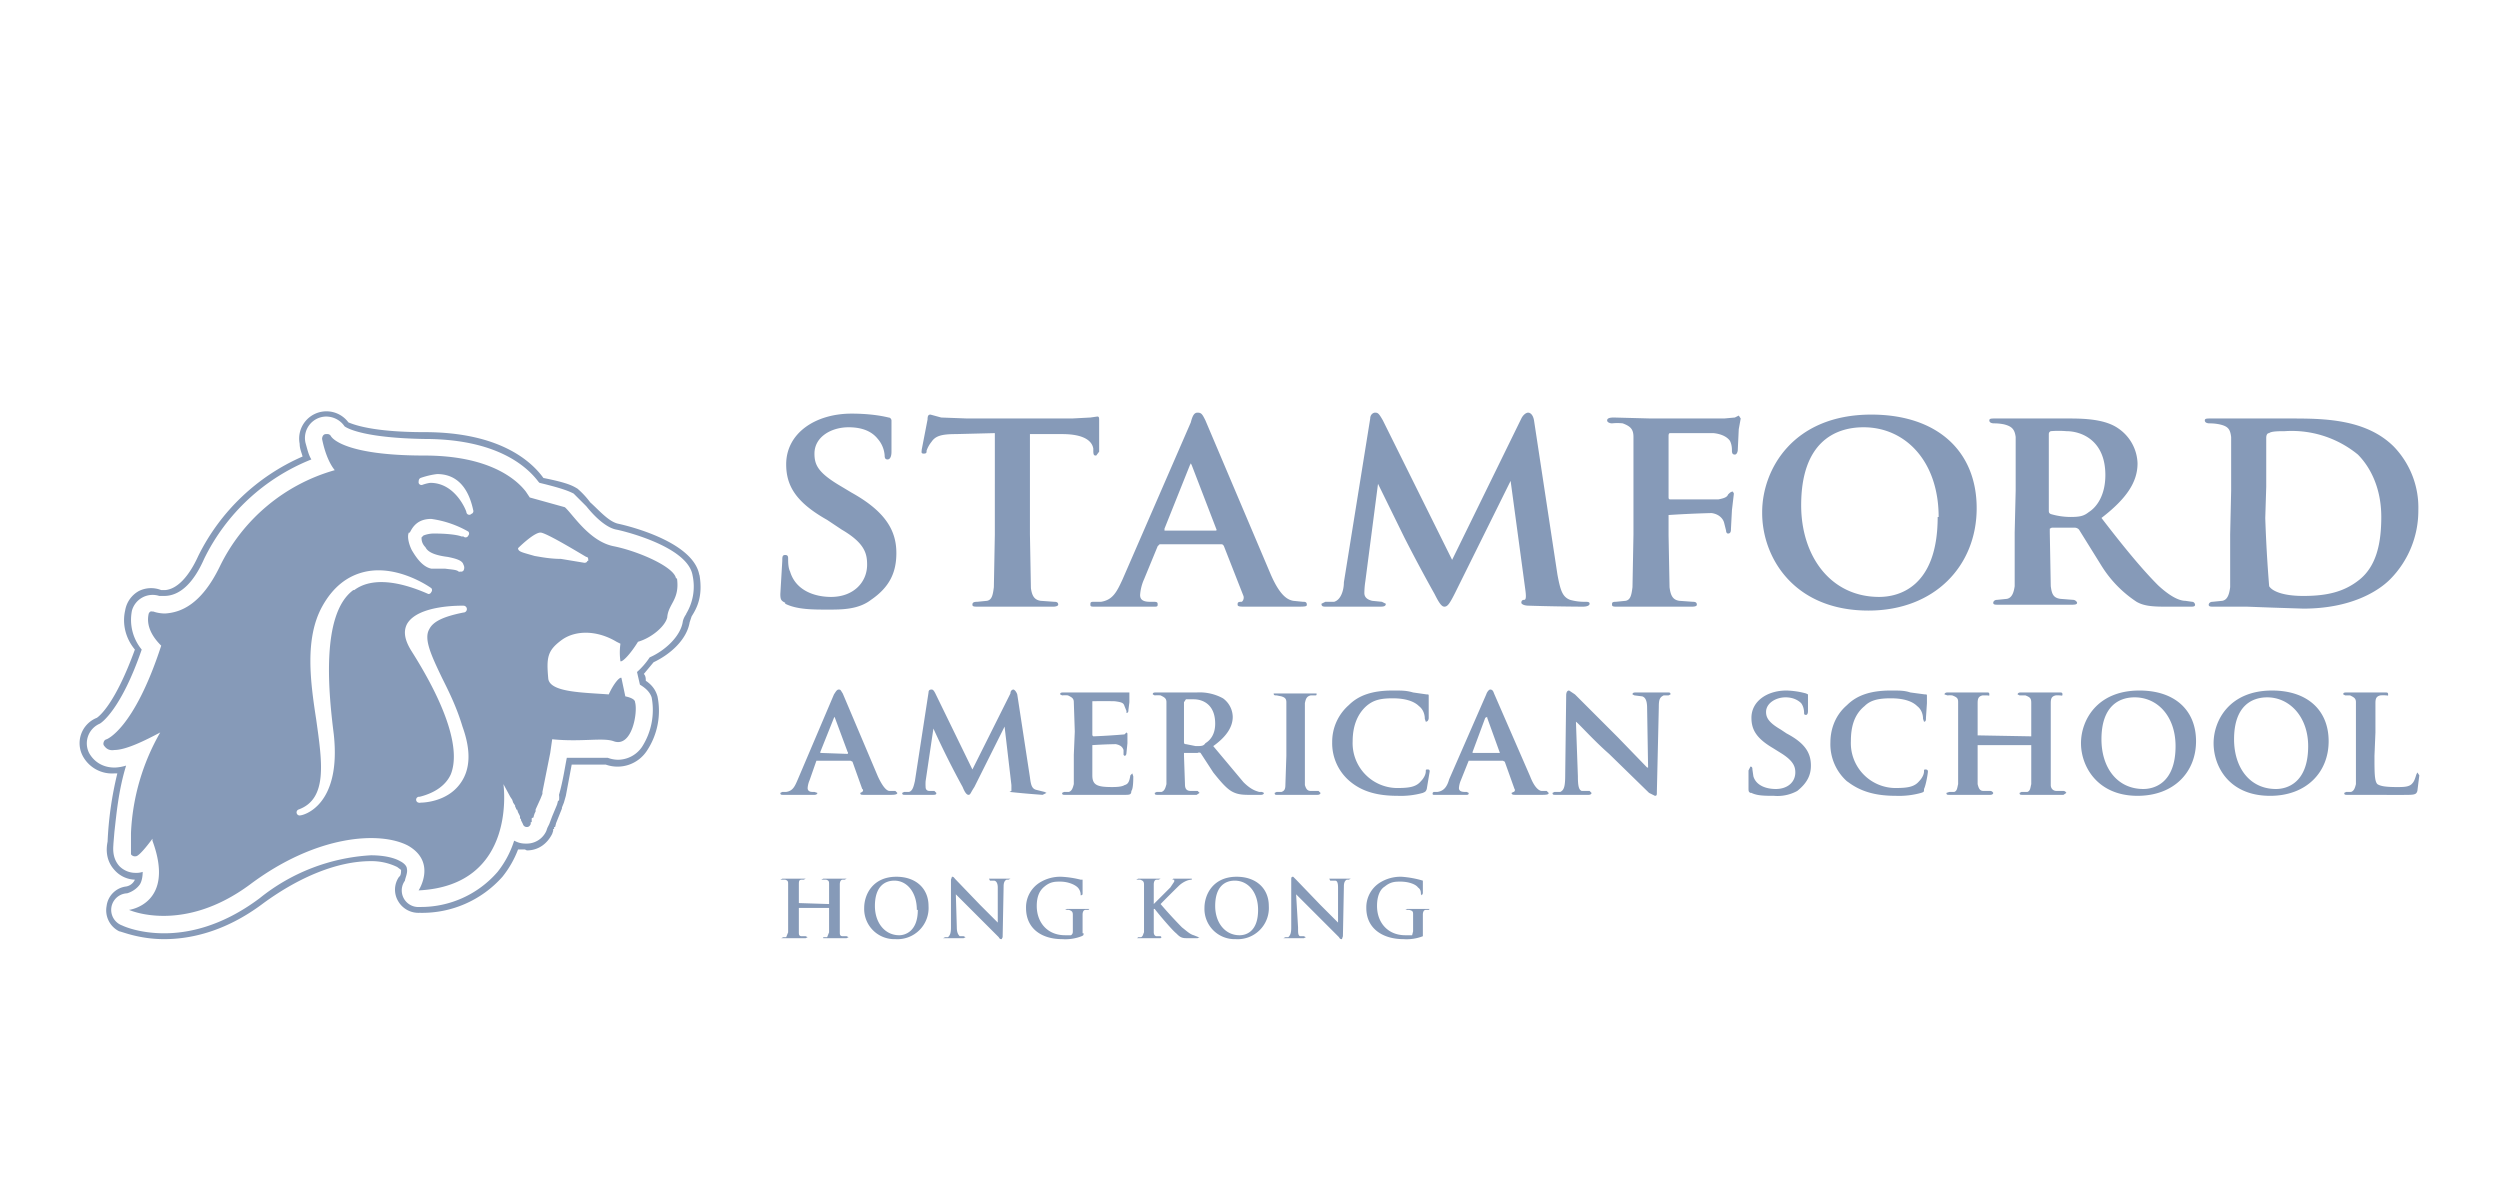 <svg xmlns="http://www.w3.org/2000/svg" viewBox="0 0 210 100"><defs><clipPath id="a" clipPathUnits="userSpaceOnUse"><path d="M128.7 807.8h334.4v-65H128.7z"/></clipPath><clipPath id="b" clipPathUnits="userSpaceOnUse"><path d="M128.7 742.9h334.4v64.9H128.7z"/></clipPath><clipPath id="c" clipPathUnits="userSpaceOnUse"><path d="M175 747h241v56H175z"/></clipPath><clipPath id="d" clipPathUnits="userSpaceOnUse"><path d="M128.7 882.6h334.4v-215H128.7z"/></clipPath><clipPath id="e" clipPathUnits="userSpaceOnUse"><path d="M128 742h336v66H128z"/></clipPath></defs><g clip-path="url(#a)" transform="matrix(.819 0 0 -.819 -137.4 691.5)"><g clip-path="url(#b)"><g clip-path="url(#c)"><g clip-path="url(#d)"><g clip-path="url(#e)"><path fill="#869ab8" d="M248.3 782.5c-.4.2-.5.3-.5.9l.2 3.4c0 .4 0 .6.3.6s.3-.2.3-.4c0-.3 0-.9.2-1.3.6-2 2.6-2.6 4.2-2.6 2.3 0 3.7 1.5 3.7 3.3 0 1.1-.2 2.2-2.6 3.6l-1.5 1c-3.2 1.8-4.2 3.5-4.2 5.7 0 3.2 3 5.2 6.7 5.2 1.7 0 3-.2 3.8-.4.2 0 .3-.2.3-.3V798c0-.6-.2-.8-.4-.8s-.3.1-.3.4a2.9 2.9 0 01-.7 1.7c-.4.5-1.2 1.2-3 1.2s-3.5-1-3.5-2.7c0-1.2.4-2 2.8-3.4l1-.6c3.6-2 4.6-4 4.6-6.2 0-2-.7-3.5-2.6-4.8-1.3-1-3-1-4.4-1-1.6 0-3.2 0-4.4.6m21.5 17.5l-4-.1c-1.5 0-2.1-.2-2.5-.8a3 3 0 01-.5-.9c0-.2 0-.3-.3-.3s-.2.2-.2.4l.6 3.1c0 .4.1.5.3.5l1.1-.3 2.7-.1h10.7l1.9.1.7.1c.2 0 .2-.1.2-.5V798l-.3-.4c-.2 0-.3 0-.3.5v.2c-.1.7-.8 1.5-3.2 1.5h-3.3v-10.3l.1-5.5c.1-.7.3-1.2 1-1.3l1.4-.1c.3 0 .4-.1.4-.3 0-.1-.2-.2-.5-.2H268.1c-.4 0-.6 0-.6.2s.1.3.5.3l1 .1c.5.1.6.6.7 1.4l.1 5.4zm22.6-10c.1 0 .2 0 .1.2l-2.5 6.5-.1.2-.1-.2-2.6-6.5v-.2zm-5.7-1.4l-.2-.2-1.4-3.4a4.7 4.7 0 01-.4-1.6c0-.4.2-.7 1-.7h.4c.4 0 .4-.1.4-.3 0-.2-.1-.2-.4-.2h-6c-.4 0-.5 0-.5.2s0 .3.3.3h.8c1.2.2 1.6 1 2.2 2.3l7 16.1c.2.8.4 1 .7 1 .4 0 .5-.2.8-.8l6.7-15.8c1-2.3 1.8-2.6 2.3-2.7l1-.1c.2 0 .4 0 .4-.3 0-.2-.2-.2-1.2-.2h-5.1c-.5 0-.8 0-.8.2s0 .3.4.3c.1 0 .3.3.2.6l-2 5.1c-.1.2-.2.2-.3.2zm21.6 12.9c0 .4.3.6.5.6.3 0 .4-.1.8-.8l7.1-14.3 7.1 14.5c.2.4.5.6.7.6.2 0 .5-.2.6-.8l2.4-15.8c.3-1.6.5-2.3 1.3-2.6a5.3 5.3 0 011.5-.2c.3 0 .5 0 .5-.2s-.3-.3-.7-.3a214 214 0 00-5.5.1c-.6 0-.8.2-.8.3 0 .2.1.3.3.3.2 0 .2.4.1 1.1l-1.5 11.1-5.7-11.5c-.6-1.2-.8-1.4-1.1-1.4-.3 0-.6.5-1 1.3a170.1 170.1 0 00-3.1 5.8l-2.7 5.5-1.3-10a8.5 8.5 0 01-.1-1.2c0-.5.4-.7.8-.8l1-.1.4-.2c0-.3-.3-.3-.7-.3h-5.4c-.3 0-.5 0-.5.3l.4.2h.9c.7.2 1 1.2 1 2zm30.6-12l.1-5.3c.1-.8.3-1.3 1-1.4l1.4-.1c.3 0 .4-.1.4-.3 0-.1-.1-.2-.5-.2H333.6c-.3 0-.5 0-.5.2s0 .3.4.3l1 .1c.5.1.6.6.7 1.4l.1 5.4v10c0 .8-.3 1.1-1.1 1.4a5 5 0 01-1.1 0c-.2 0-.5.1-.5.3 0 .2.2.3.7.3l3.8-.1h7.5l1.1.1.4.2.2-.3-.2-1.1-.1-2.1c0-.2-.1-.5-.3-.5-.2 0-.3.1-.3.4 0 .2 0 .6-.2 1-.2.3-.7.7-1.7.8h-4.4c-.1 0-.2 0-.2-.3v-6.2c0-.2 0-.3.2-.3h4.9c.5.1.9.2 1 .5.2.2.3.3.5.3l.1-.2-.2-1.7-.1-1.9c0-.2 0-.5-.3-.5-.1 0-.2.1-.2.3l-.2.8c-.1.4-.5.9-1.3 1a108.3 108.3 0 01-4.4-.2zm27.7 1.9c0 5.7-3.4 9.2-7.7 9.2-3 0-6.4-1.6-6.4-8 0-5.2 3-9.4 8-9.4 1.9 0 6 .9 6 8.2m-18 .5c0 4.3 3.1 10 11.2 10 6.7 0 10.8-3.7 10.8-9.6 0-5.9-4.3-10.5-11.1-10.5-7.7 0-10.9 5.5-10.9 10m29.4.3c0-.2 0-.3.2-.4a7.3 7.3 0 012-.3c1 0 1.4.1 1.9.5.8.5 1.7 1.7 1.7 3.8 0 3.6-2.5 4.5-4 4.5a9.7 9.7 0 01-1.6 0c-.2-.1-.2-.2-.2-.4zm-3.4 2v5.5c-.1.8-.4 1.1-1.2 1.3a4.9 4.9 0 01-1 .1c-.3 0-.5.1-.5.3 0 .2.2.2.6.2H380c1.7 0 3.7-.1 5-1a4.5 4.5 0 002-3.6c0-1.9-1.1-3.6-3.7-5.6 2.3-3 4.2-5.3 5.8-6.9 1.5-1.4 2.4-1.6 2.8-1.6l.7-.1c.2 0 .3-.2.3-.3 0-.2-.2-.2-.5-.2h-2.6c-1.4 0-2.2.1-2.9.5a12 12 0 00-3.6 3.7L381 790a.6.6 0 01-.5.2h-2.3l-.2-.1v-.4l.1-5.5c.1-.7.2-1.2 1-1.3l1.3-.1c.2 0 .4-.2.4-.3 0-.2-.3-.2-.6-.2H372.7c-.3 0-.5 0-.5.2 0 .1.1.3.4.3l1 .1c.5.1.7.6.8 1.3v5.5zm25.6-2.8a146.4 146.4 0 01.4-7c.3-.5 1.4-1 3.5-1 2.4 0 4.2.4 5.8 1.7 1.7 1.4 2.2 3.7 2.2 6.4 0 3.2-1.3 5.3-2.4 6.4a10.7 10.7 0 01-7.5 2.4c-.5 0-1.4 0-1.6-.2-.2 0-.3-.2-.3-.5v-5zm-3.5 2.8v5.5c-.1.8-.3 1.1-1.2 1.3a4.9 4.9 0 01-1 .1c-.3 0-.5.1-.5.3 0 .2.2.2.6.2h8.1c3.4 0 7.8 0 10.7-2.9a9 9 0 002.5-6.5 10 10 0 00-2.9-7.1c-1.2-1.2-4-3-8.9-3l-3.1.1-2.7.1h-3.4c-.3 0-.5 0-.5.2 0 .1.1.3.4.3l1 .1c.5.1.7.6.8 1.4v5.4z"/><path fill="#869ab8" d="M254.7 767s.1.1 0 .2l-1.3 3.5v.1l-.1-.1-1.4-3.5v-.1zm-3-.7h-.2l-.7-2a2.5 2.5 0 01-.2-.8c0-.2.1-.4.5-.4h.2l.3-.1c0-.1-.1-.2-.3-.2h-3.2c-.2 0-.3 0-.3.2l.2.1h.4c.7.1.9.6 1.2 1.3l3.7 8.7c.2.3.3.5.5.5s.2-.1.4-.4l3.6-8.5c.6-1.3 1-1.5 1.2-1.5h.6l.2-.2c0-.1-.1-.2-.6-.2h-2.8c-.3 0-.4 0-.4.2l.2.1s.2.2 0 .3l-1 2.8-.2.1zm11.3 7c0 .2.1.3.3.3.1 0 .2 0 .4-.4l3.8-7.8 3.9 7.8c0 .3.2.4.3.4.1 0 .3-.2.4-.5l1.3-8.5c.1-.8.2-1.2.7-1.3l.8-.2.2-.1-.4-.2a88.7 88.7 0 00-3.4.3l.2.1v.6l-.7 6-3.1-6.2c-.4-.6-.4-.8-.6-.8-.2 0-.4.3-.6.8a87.6 87.6 0 00-3 6l-.8-5.4a4.6 4.6 0 010-.6c0-.3.2-.4.4-.4h.5l.2-.2c0-.1 0-.2-.3-.2h-2.9c-.2 0-.3 0-.3.2l.2.1h.5c.4.1.5.7.6 1.1zm15-4l-.1 3c0 .4-.2.5-.6.7a3 3 0 01-.6 0l-.2.1c0 .1 0 .2.3.2h6.8v-1l-.1-.8c0-.1 0-.3-.2-.3v.2l-.2.5c-.1.3-.2.4-1 .5a53.5 53.5 0 01-2.3 0v-3.5l.1-.1a69.2 69.2 0 013.2.2l.2.2.1-.1v-1l-.1-1s0-.3-.2-.3l-.1.1v.5c-.1.3-.3.5-.8.6a51.6 51.6 0 01-2.4-.1v-1.1-2c0-1 .5-1.2 2-1.2.3 0 1 0 1.3.2.4.1.5.4.6 1l.2.2.1-.3c0-.3 0-1.3-.2-1.5 0-.4-.2-.4-.7-.4H277c-.2 0-.3 0-.3.2l.2.1h.5c.3.1.4.4.5.8v3zm11.2-1c0-.2 0-.3.2-.3l1-.2c.6 0 .8 0 1 .3.5.3 1 .9 1 2 0 2-1.3 2.5-2.2 2.5h-.8l-.2-.3zm-1.8 1v3c0 .4-.2.5-.6.7a2.9 2.9 0 01-.6 0l-.2.1c0 .1 0 .2.3.2h4.2a5 5 0 002.7-.6 2.4 2.4 0 001-1.9c0-1-.6-2-2-3l3.1-3.7c.8-.8 1.3-.9 1.6-1h.3l.2-.1c0-.1-.1-.2-.3-.2h-1.3c-.8 0-1.2.1-1.6.3-.6.3-1.2 1-2 2l-1.3 2a.3.3 0 01-.3 0h-1.4v-.3l.1-2.9c0-.4.1-.7.6-.7h.7l.2-.2-.3-.2h-4c-.2 0-.3 0-.3.2l.2.1h.5c.3.1.4.4.5.8v3zm12.3 0v3c0 .4-.2.5-.5.6l-.5.1c-.2 0-.3 0-.3.2H302.8c0-.2 0-.2-.2-.2h-.4c-.4-.1-.5-.3-.6-.8v-5.4-3c.1-.3.2-.6.6-.6h.8l.2-.2c0-.1-.1-.2-.3-.2H298.7c-.1 0-.2 0-.2.2l.2.1h.5c.3.1.4.3.4.7l.1 3zm6.5-5.1a5.1 5.1 0 00-1.8 4 5 5 0 001.7 3.8c1 1 2.4 1.5 4.5 1.5 1 0 1.4 0 2.1-.2l1.4-.2c.2 0 .2 0 .2-.2v-.7-1.5c0-.2-.1-.4-.3-.4l-.1.3c0 .5-.2 1-.6 1.3-.5.5-1.4.8-2.7.8-1.3 0-2-.2-2.7-.8-1-.9-1.4-2.2-1.4-3.6a4.6 4.6 0 014.5-4.8c1.3 0 2 .1 2.5.7.3.3.5.7.5 1 0 .2 0 .2.2.2.1 0 .2 0 .2-.2l-.3-1.8c-.1-.3-.2-.3-.4-.4a8.4 8.4 0 00-2.6-.3c-2 0-3.6.4-4.9 1.5m15.4 2.9l-1.3 3.6v.1l-.2-.1-1.3-3.5v-.1zm-3-.8h-.2l-.8-2a2.5 2.5 0 01-.2-.8c0-.2.1-.4.6-.4h.2l.2-.1c0-.1 0-.2-.2-.2h-3.3c-.2 0-.2 0-.2.2l.1.1h.4c.7.1 1 .6 1.2 1.3l3.8 8.7c.1.3.3.5.4.5.2 0 .3-.1.4-.4l3.7-8.5c.5-1.3 1-1.5 1.2-1.5h.5l.2-.2c0-.1 0-.2-.6-.2h-2.8c-.2 0-.4 0-.4.2l.2.1c.1 0 .2.2.1.3l-1 2.8-.2.1zm11-1.6c0-1 .1-1.4.4-1.5h.8l.2-.2c0-.1-.1-.2-.3-.2h-1.9-1.5c-.2 0-.3 0-.3.2l.2.1h.6c.4.2.5.6.5 1.8l.1 8.1c0 .3.1.5.3.5l.6-.4 4.4-4.4 3-3.1h.1l-.1 6.1c0 .8-.2 1.1-.5 1.2l-.8.1-.2.1c0 .2.2.2.4.2h3.2c.2 0 .3 0 .3-.2l-.2-.1h-.5c-.4-.2-.5-.4-.5-1.2l-.2-8.7c0-.3 0-.4-.2-.4l-.6.3-4.1 4c-1.6 1.4-3.1 3.1-3.4 3.3zm17.7-1.7c-.2.1-.2.2-.2.5v1.8l.2.4c.2 0 .2-.2.2-.3l.1-.7c.3-1 1.4-1.3 2.3-1.3 1.2 0 2 .7 2 1.7 0 .6-.2 1.2-1.5 2l-.8.5c-1.7 1-2.2 1.9-2.2 3.1 0 1.7 1.6 2.8 3.6 2.8a8.5 8.5 0 002-.3l.2-.1v-1.7c0-.3-.1-.4-.2-.4s-.2 0-.2.2c0 .1 0 .6-.3 1-.2.2-.7.6-1.6.6-1 0-2-.6-2-1.5 0-.6.3-1.1 1.5-1.8l.6-.4c1.9-1 2.5-2 2.5-3.3 0-1-.4-1.8-1.4-2.6a4.2 4.2 0 00-2.4-.5c-.9 0-1.7 0-2.3.3m9.9 1.1a5.1 5.1 0 00-1.8 4.1c0 1 .3 2.6 1.7 3.8 1 1 2.4 1.5 4.5 1.5.9 0 1.4 0 2-.2l1.5-.2c.2 0 .2 0 .2-.2v-.7l-.1-1.5c0-.2 0-.4-.2-.4l-.1.3c0 .5-.2 1-.6 1.3-.5.5-1.4.8-2.7.8-1.3 0-2.1-.2-2.7-.8-1.1-.9-1.4-2.2-1.4-3.6a4.6 4.6 0 014.5-4.8c1.3 0 2 .1 2.5.7.3.3.5.7.5 1 0 .2 0 .2.2.2 0 0 .2 0 .2-.2s-.2-1.4-.4-1.8c0-.3 0-.3-.3-.4a8.4 8.4 0 00-2.6-.3c-2 0-3.6.4-5 1.5m18.9 4.6v3.4c0 .5-.1.6-.6.8h-.6l-.2.1c0 .1.1.2.3.2h4c.2 0 .3 0 .3-.2s-.1-.1-.3-.1a2.4 2.4 0 01-.4 0c-.4-.1-.5-.3-.5-.8v-5.4-3c0-.3.2-.6.6-.6h.7c.2 0 .3-.2.3-.2l-.3-.2H375.2c-.2 0-.3 0-.3.2l.2.1h.6c.3.1.3.4.4.8v4h-5.4-.1v-1-3c.1-.4.2-.7.6-.7h.7c.2 0 .3-.2.3-.2 0-.1-.1-.2-.3-.2H367.7c-.2 0-.3 0-.3.2l.3.1h.5c.3.1.3.4.4.8v8.4c0 .4-.1.5-.6.7a3 3 0 01-.5 0l-.3.1c0 .1.1.2.3.2h4.1c.1 0 .2 0 .2-.2s0-.1-.3-.1h-.4c-.4-.1-.5-.3-.5-.8V769v-.1zm14.8-1c0 3-1.8 5-4.2 5-1.6 0-3.4-.9-3.4-4.3 0-2.9 1.6-5.1 4.3-5.1 1 0 3.3.5 3.3 4.4m-9.7.3c0 2.3 1.6 5.4 6 5.4 3.6 0 5.8-2 5.8-5.2s-2.3-5.6-6-5.6c-4.1 0-5.8 3-5.8 5.4m23.3-.3c0 3-1.9 5-4.2 5-1.6 0-3.4-.9-3.4-4.3 0-2.9 1.6-5.1 4.3-5.1 1 0 3.3.5 3.3 4.4m-9.7.3c0 2.3 1.6 5.4 6 5.4 3.6 0 5.8-2 5.8-5.2s-2.3-5.6-6-5.6c-4.2 0-5.8 3-5.8 5.4m16.5-1.3c0-1.7 0-2.6.3-2.9.3-.2.8-.3 2-.3.7 0 1.3 0 1.6.4.2.2.3.6.4.9l.1.2.2-.3-.2-1.6c-.1-.3-.2-.4-1-.4a61 61 0 00-2.5 0h-3.7c-.2 0-.3 0-.3.2l.2.1h.5c.3.1.4.4.5.8v8.4c0 .4-.2.5-.6.7h-.5l-.2.1c0 .1 0 .2.3.2h4c.2 0 .3 0 .3-.2s0-.1-.2-.1a3.4 3.4 0 01-.6 0c-.4-.1-.5-.3-.5-.8v-3z"/><path fill="#869ab8" d="M252.8 751.6v2c0 .3 0 .4-.3.5h-.5l.2.1H254.6l-.2-.1h-.2c-.2 0-.3-.2-.3-.5v-3.2-1.7c0-.2 0-.4.3-.4h.4l.2-.1-.2-.1h-2.3-.1v.1h.4l.2.5v2.5h-3.1v-.8-1.7c0-.2 0-.4.3-.4h.4l.2-.1-.2-.1h-2.5l.2.1h.3l.2.5v4.9c0 .3 0 .4-.3.5h-.5l.2.1H250.4l-.2-.1h-.2c-.3 0-.3-.2-.3-.5v-1.9zm9-.6c0 1.8-1 3-2.3 3-1 0-2-.6-2-2.6 0-1.7 1-3 2.5-3 .5 0 1.9.3 1.9 2.6m-5.5.2c0 1.4.9 3.2 3.3 3.2 2 0 3.3-1.2 3.3-3a3.2 3.2 0 00-3.4-3.4 3.1 3.1 0 00-3.2 3.2m9.5-2c0-.6.2-.8.3-.9h.4l.2-.1-.2-.1h-1-.9-.2l.2.1h.3c.2.2.3.4.3 1v4.9l.1.3c.2 0 .2-.1.4-.3l2.5-2.6 1.8-1.8v3.6c0 .5-.2.7-.4.7h-.4l-.1.2h2.2l-.2-.1h-.2c-.2-.1-.3-.3-.3-.7l-.1-5.2-.1-.2c-.1 0-.2 0-.3.2l-2.4 2.4-2 2zm13-.6c0-.2 0-.2-.2-.3a4.6 4.6 0 00-2-.3c-2 0-3.7 1-3.7 3.2a3 3 0 001.4 2.6 4 4 0 002.2.6 10 10 0 002-.3h.2v-1.4c0-.1 0-.2-.2-.2v.1c0 .2-.1.5-.3.7-.3.3-1 .6-1.8.6-.5 0-1 0-1.6-.5-.5-.4-.8-1-.8-2 0-1.7 1.1-3 2.9-3h.6c.2.1.2.3.2.4v1.7c0 .3-.1.4-.4.5h-.3-.1l.2.1H279.5l-.1-.1h-.3c-.2 0-.3-.2-.3-.5v-1.9zm7.2 3l1.7 1.7.4.6v.2h-.2l.1.1h1.9v-.1a1.6 1.6 0 01-.5-.1 2.6 2.6 0 01-.9-.6 121.8 121.8 0 01-1.8-1.8 46.4 46.4 0 012.2-2.4c.4-.3.8-.7 1.2-.8l.5-.2h.1l-.2-.1h-1.2c-.5 0-.7.2-1 .5-.4.3-2 2.2-2.2 2.5h-.1v-.7-1.7c0-.2.1-.4.3-.4h.4l.1-.1-.1-.1H284.4l.1.1h.3c.2.1.2.3.3.5v4.9c0 .3-.1.4-.4.5h-.3-.1l.2.1H286.8l-.2-.1h-.2c-.2 0-.3-.2-.3-.5v-1.7zm10.7-.6c0 1.8-1 3-2.4 3-1 0-2-.6-2-2.6 0-1.7 1-3 2.5-3 .6 0 1.9.3 1.9 2.6m-5.5.2c0 1.4.9 3.2 3.3 3.2 2 0 3.3-1.2 3.3-3a3.2 3.2 0 00-3.4-3.4 3.1 3.1 0 00-3.2 3.2m9.6-2c0-.6 0-.8.2-.9h.4l.2-.1-.2-.1h-1-.9-.2l.2.1h.3c.2.2.3.4.3 1v4.9c0 .2 0 .3.2.3l.3-.3 2.5-2.6 1.8-1.8v3.6c0 .5-.1.7-.3.7h-.5l-.1.2h2.2l-.2-.1h-.2c-.2-.1-.3-.3-.3-.7l-.1-5.1-.1-.3c-.1 0-.2 0-.3.2l-2.4 2.4-2 2zm12.8-.6v-.3a4.6 4.6 0 00-2-.3c-2 0-3.8 1-3.8 3.2a3 3 0 001.4 2.6 4 4 0 002.2.6 10 10 0 002.2-.4v-1.3l-.1-.2-.1.1c0 .2 0 .5-.3.7-.2.3-.9.6-1.8.6-.5 0-1 0-1.6-.5-.5-.3-.8-1-.8-2 0-1.7 1.1-3 2.9-3h.7l.1.4v1.7c0 .3 0 .4-.4.5h-.3-.1l.2.1H314.4l-.1-.1h-.3c-.2 0-.3-.2-.3-.5v-1.9z"/><path fill="#869ab8" d="M228 786.8c0-.1-.1-.2-.3-.2l-1.2.2-1.2.2c-1.1 0-2.1.2-2.7.3l-.7.2c-.7.2-1 .3-1 .6 0 0 1.6 1.6 2.3 1.6.6 0 4.5-2.4 4.7-2.5.2 0 .2-.2.2-.4m-12 4.8a.3.3 0 00-.5.2c0 .1-1.1 3-3.7 3a3.9 3.9 0 01-.8-.2.3.3 0 00-.4.2c0 .2 0 .4.2.5 0 0 .8.3 1.7.4 1.1 0 3-.4 3.7-3.7a.3.3 0 00-.3-.4m-1-27.6c-1.4-2-4-2-4.1-2a.3.3 0 00-.2 0 .3.3 0 00.1.6c1.6.4 2.7 1.2 3.2 2.3 1 2.5-.4 6.9-4 12.6-.7 1.1-.9 2-.5 2.8 1.1 2 5.6 1.9 5.8 1.9a.3.3 0 000-.7c-2-.4-3.1-.9-3.5-1.7-.6-1 .2-2.7 1.3-5 .7-1.4 1.5-3 2.1-5 .9-2.5.8-4.4-.2-5.8m-11 19.8c-3.4-2.5-2.5-10.8-2-14.8.8-7.4-3.2-8.3-3.4-8.3a.3.3 0 00-.2.6c3 1.1 2.4 4.9 1.8 9.2-.6 3.9-1.2 8.3.6 11.6 1.1 2 2.6 3.2 4.5 3.6 3.4.7 6.7-1.7 6.7-1.7.1-.1.1-.3 0-.4a.3.3 0 00-.3-.2c-3.4 1.5-6 1.6-7.6.4m5.7 5.9c.3.6.8 1.4 2.2 1.4a10.6 10.6 0 003.8-1.3.3.3 0 000-.4.3.3 0 00-.5-.1h-.2c-.5.2-1.7.3-2.7.3a3 3 0 01-1.2-.2l-.2-.2c0-.2 0-.6.4-1 .2-.4.7-.8 2.3-1 1-.2 1.5-.4 1.6-.8a.6.6 0 000-.6.3.3 0 00-.3-.1.3.3 0 00-.2 0c-.2.2-.7.2-1.4.3H212c-1 .2-1.7 1.4-2 1.9-.3.6-.5 1.4-.3 1.8m27.4-4.7c-.2 1.2-3.9 2.8-6.4 3.3-2.5.5-4.2 3.3-5 4l-3.6 1-.4.6c-1 1.3-3.8 3.7-10.4 3.7-8.2 0-9.5 1.8-9.6 2a.4.4 0 01-.4.2h-.1c-.3 0-.4-.3-.4-.5.3-1.5.8-2.6 1.3-3.2a18.8 18.8 0 01-11.8-9.9c-1.9-3.9-4-4.7-5.6-4.8-.7 0-1.2.2-1.2.2a.4.4 0 01-.1 0 .4.4 0 01-.2 0 .4.4 0 01-.2-.3c-.3-1.5.8-2.7 1.3-3.2-2.8-8.6-5.6-9.6-5.6-9.6a.4.4 0 01-.3-.3.4.4 0 010-.3c.2-.3.5-.6 1.1-.5 1.2 0 3.2 1 4.7 1.8a22.7 22.7 0 01-3-10.3v-2.2a.5.5 0 01.5-.2c.4 0 1.7 1.8 1.7 1.8v-.2c2.4-6.5-2.4-7.1-2.4-7.1s5.5-2.5 12.4 2.6c6.8 5.1 13.3 5.5 16.2 4 3-1.7 1.1-4.6 1.1-4.6 10.2.5 8.7 10.9 8.7 10.9l.7-1.3.2-.3.1-.3.2-.3v-.1l.1-.2v-.1h.1l.1-.3a5.3 5.3 0 00.2-.4v-.2l.1-.1v-.1l.2-.4a.4.4 0 01.4-.3c.2 0 .3.1.4.3v.2h.1V760.4l.2.1v.1l.1.3.1.2v.2l.5 1.1.2.5v.2l.8 4 .2 1.4c3-.3 5.2.2 6.3-.2 1.9-.7 2.5 3 2.2 4 0 .3-.5.5-1 .6l-.4 1.9c-.2.1-.8-.6-1.3-1.7-2.6.2-6 .2-6.2 1.6-.2 2.2-.1 2.9 1.4 4 1.4 1 3.6 1 5.6-.2l.4-.2a6.4 6.4 0 010-1.8c.2-.1 1 .7 1.8 2 1.4.4 2.8 1.6 3 2.5.1 1.4 1.3 1.8 1 4"/><path fill="#869ab8" d="M238.2 781.4a2 2 0 01-.4-.8c-.2-1.5-1.8-3-3.4-3.7a7.6 7.6 0 00-1.3-1.5l.3-1.3c.5-.3 1-.7 1.2-1.3a7 7 0 00-1-5.1 3 3 0 00-2.4-1.3 3 3 0 00-1.1.2h-4.2c-.2-1-.4-2.4-.8-3.8a2.2 2.2 0 000-.6h-.1a9 9 0 00-.1-.4l-.5-1.2-.3-.8-.2-.4-.1-.3a2.2 2.2 0 00-2-1.3h-.1c-.5 0-.8.1-1.2.3a10 10 0 00-1.7-3.2 10.4 10.4 0 00-8-3.6 1.7 1.7 0 00-1.5 2.7c0 .2.3.8.2 1.2 0 .3-.3.6-.7.8-.7.4-1.8.6-3 .6a20 20 0 01-11.4-4.4c-4-3-7.5-3.6-9.8-3.6-2.5 0-4.1.7-4.3.8a1.7 1.7 0 00.5 3.3s.8.2 1.3.9c.2.3.3.8.3 1.3a1.9 1.9 0 00-.7-.1 2.3 2.3 0 00-1.7.7c-.8.9-.6 2-.6 2.3l.1 1.2c.2 1.7.4 4.2 1.2 6.8a4.6 4.6 0 00-1.1-.2h-.1c-1.2 0-2.1.6-2.6 1.5a2.2 2.2 0 001.1 3c.2.1 2.2 1.5 4.3 7.6a4.8 4.8 0 00-1 4 2.2 2.2 0 002.8 1.5h.5c1.6 0 3 1.3 4.1 3.8a20.8 20.8 0 0011 10.2c-.3.5-.4 1-.6 1.7a2.2 2.2 0 002.1 2.7c.8 0 1.5-.4 1.9-1 .4-.3 2.3-1.2 8.2-1.3 7.4 0 10.5-2.8 11.7-4.4l.1-.1c2.5-.6 3.1-.9 3.5-1.1l1.3-1.3c.8-1 2-2.2 3.1-2.4.1 0 7.3-1.6 7.8-4.7a5.4 5.4 0 00-.7-4m1.4 4c-.6 3.7-8.3 5.3-8.3 5.3-1 .2-2 1.4-2.9 2.2a8.7 8.7 0 01-1.3 1.4c-.5.3-1 .6-3.5 1.1-1.3 1.8-4.6 4.7-12.2 4.7-5.4 0-7.3.8-7.8 1a2.8 2.8 0 01-5-2.2c0-.5.2-.9.3-1.3a21.5 21.5 0 01-10.7-10.2c-1-2.2-2.2-3.4-3.4-3.5h-.4a2.8 2.8 0 01-2.3-.1 2.8 2.8 0 01-1.4-2c-.3-1.3 0-2.8 1-4-2-5.5-3.6-6.8-3.9-7a2.8 2.8 0 01-1.4-4 3.4 3.4 0 013.2-1.7H179.8a36 36 0 01-1-7c-.1-.5-.3-1.8.7-2.9a2.9 2.9 0 012.1-1 1.2 1.2 0 00-.9-.7 2.3 2.3 0 01-2-2 2.4 2.4 0 011.3-2.6c.2 0 2-.8 4.6-.8 2.4 0 6.1.6 10.2 3.7 3.7 2.7 7.6 4.3 11 4.3a6 6 0 002.7-.6l.4-.3c0-.2 0-.6-.2-.7a2.3 2.3 0 01-.1-2.5 2.4 2.4 0 012.2-1.2 11 11 0 018.5 3.7 10.3 10.3 0 011.6 2.8h.7l.2-.1c1.2 0 2.1.7 2.6 1.7l.1.3v.2h.1v.2h.1l.1.4.2.5.4 1v.1l.2.5.2.7.6 3.2h3.5a3.6 3.6 0 014.2 1.4 7.4 7.4 0 011.1 5.6c-.2.7-.6 1.2-1.2 1.6 0 .2 0 .5-.2.7l1 1.2c1.7.8 3.4 2.3 3.7 4.1l.2.6c.5.8 1.2 2 .8 4.3"/></g></g></g></g></g></svg>